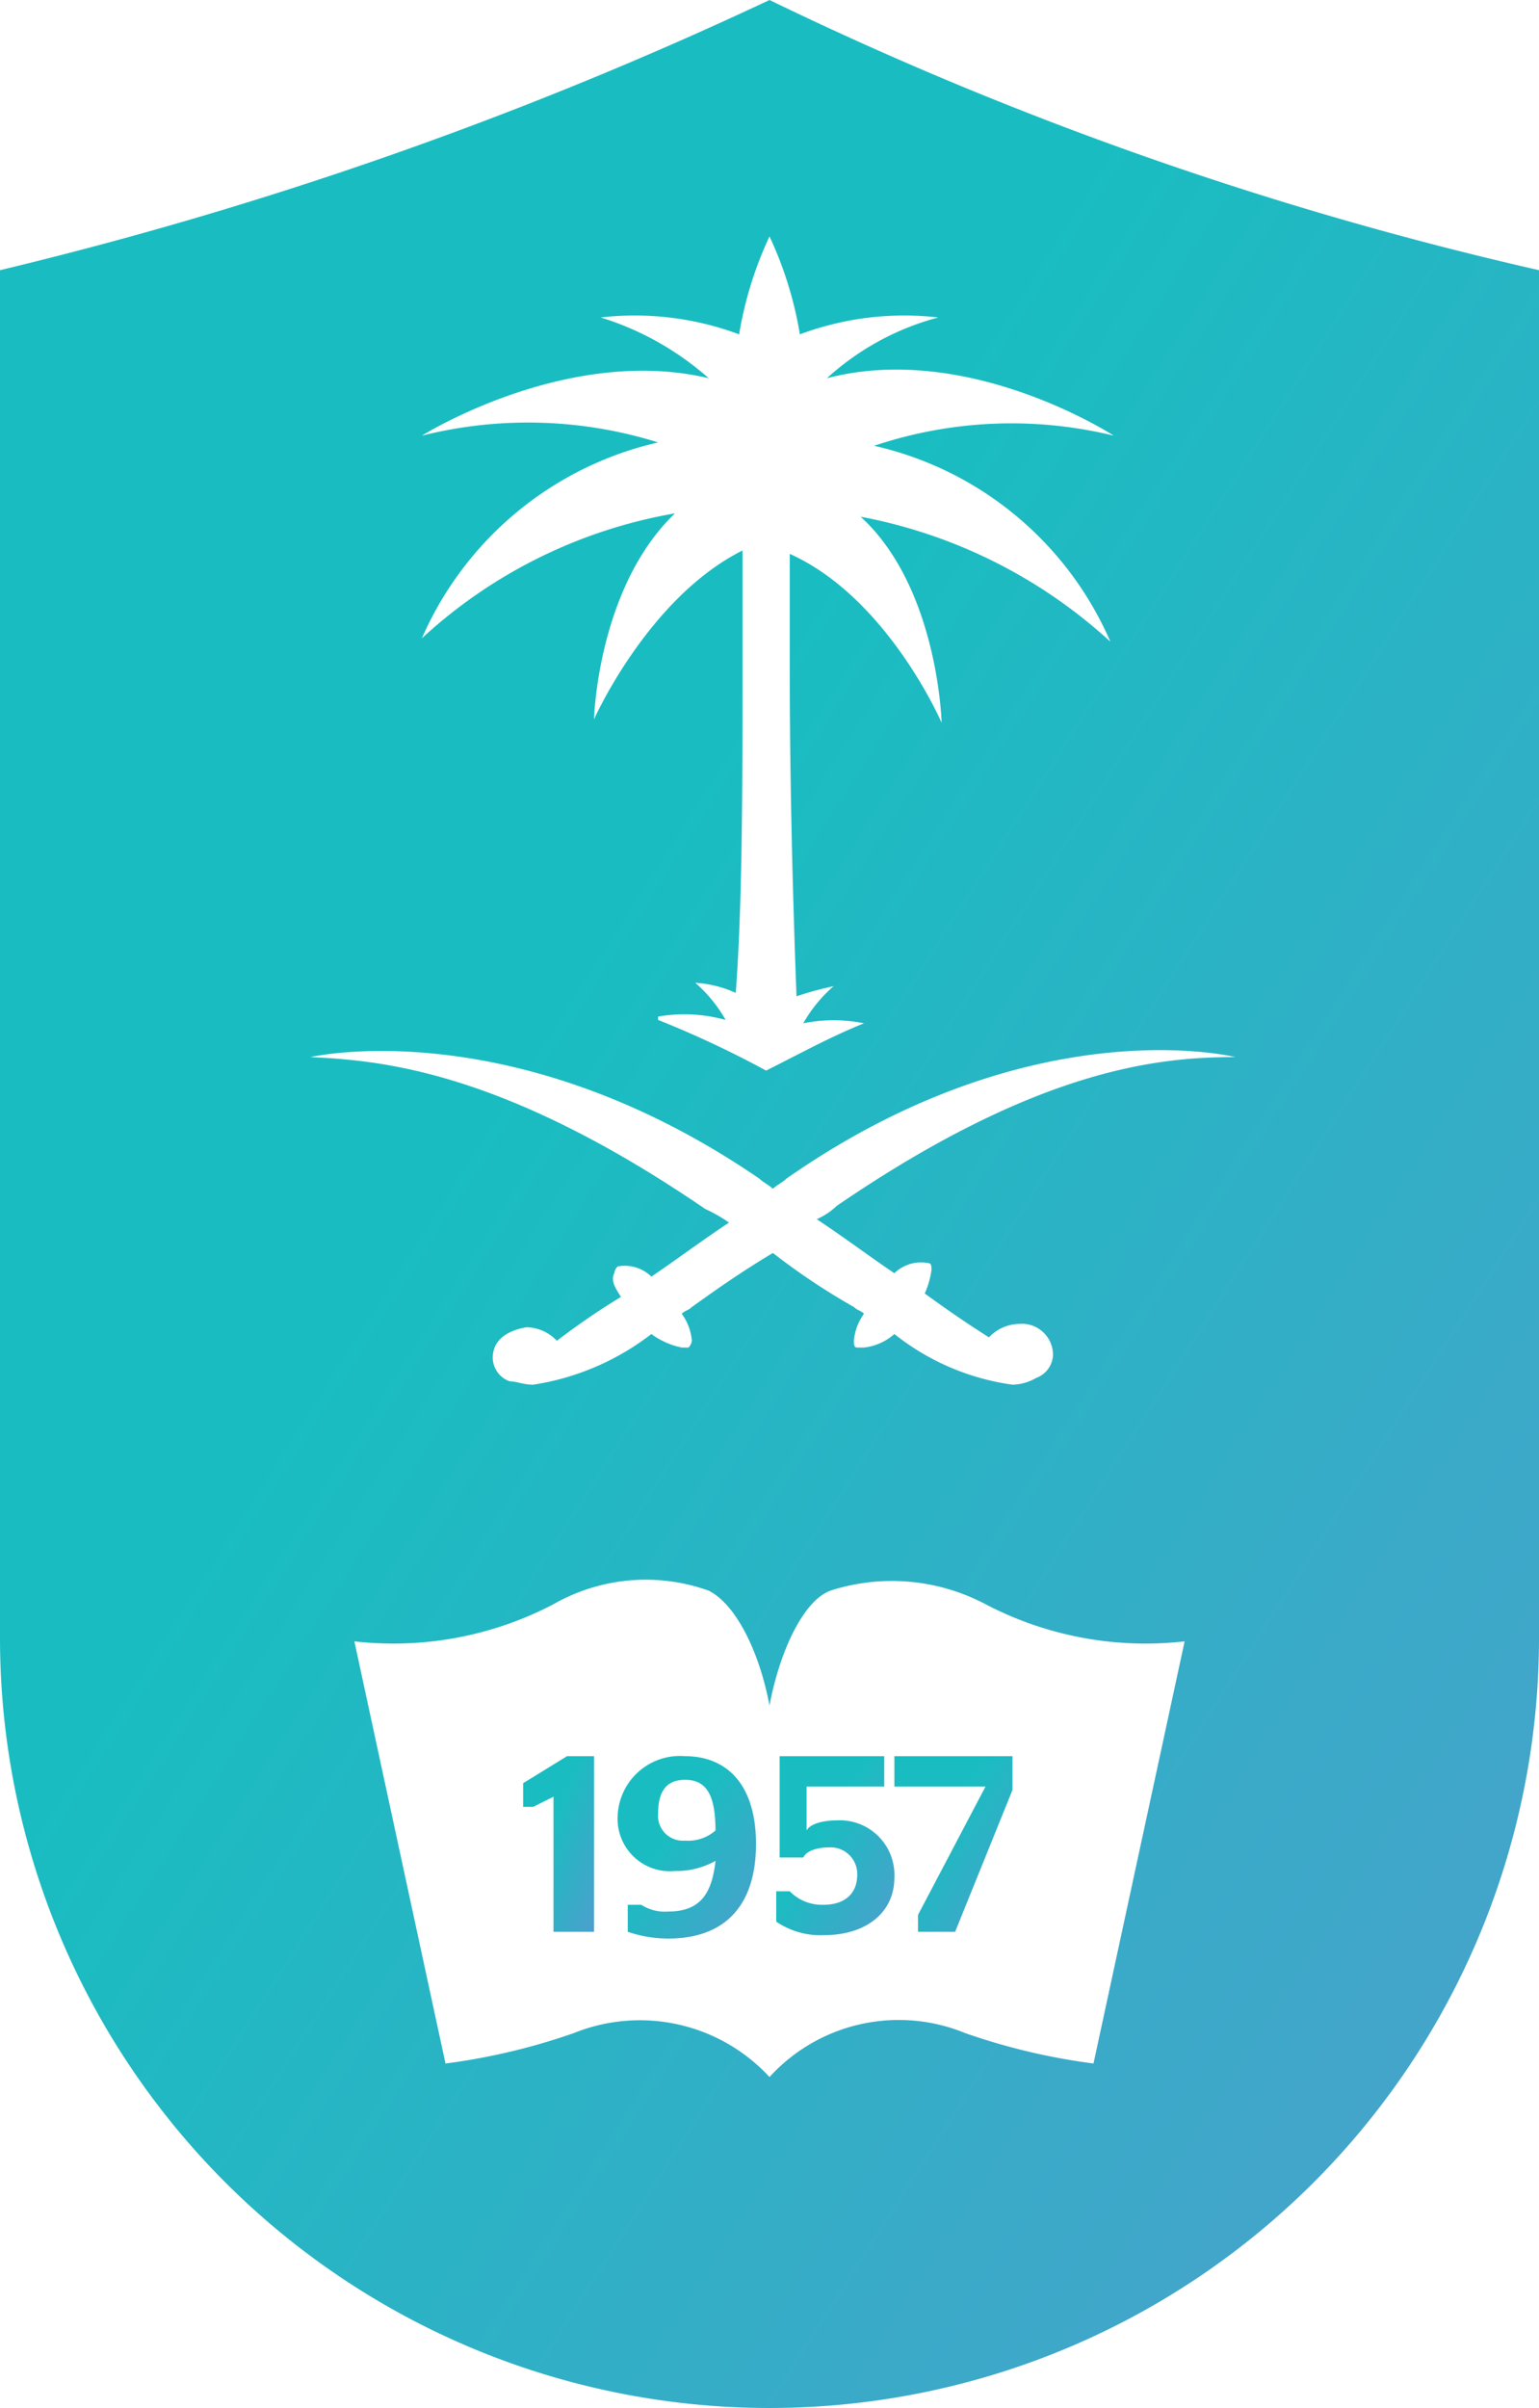 <svg xmlns="http://www.w3.org/2000/svg" xmlns:xlink="http://www.w3.org/1999/xlink" width="45.6" height="71.3" viewBox="0 0 45.6 71.3">
  <defs>
    <linearGradient id="linear-gradient" x1="1.087" y1="1.182" x2="0.332" y2="0.444" gradientUnits="objectBoundingBox">
      <stop offset="0" stop-color="#5899cf"/>
      <stop offset="1" stop-color="#19bdc1"/>
    </linearGradient>
  </defs>
  <g id="KSU_1_" transform="translate(-14.7 -2.1)">
    <g id="Group_18" data-name="Group 18">
      <path id="Path_44" data-name="Path 44" d="M39.5,37.8a2.092,2.092,0,0,1-.6.4c.9.6,1.7,1.2,2.3,1.6a1.129,1.129,0,0,1,1-.3c.1,0,.1.1.1.2a2.544,2.544,0,0,1-.2.7c1.1.8,1.6,1.1,1.9,1.3a1.268,1.268,0,0,1,.9-.4.923.923,0,0,1,1,.9.752.752,0,0,1-.5.7,1.445,1.445,0,0,1-.7.2,7.2,7.2,0,0,1-3.5-1.5,1.626,1.626,0,0,1-.9.4h-.2c-.1,0-.1-.1-.1-.2a1.6,1.6,0,0,1,.3-.8c-.1-.1-.2-.1-.3-.2h0a19.876,19.876,0,0,1-2.4-1.6c-1,.6-1.7,1.1-2.4,1.6h0c-.1.1-.2.1-.3.2a1.6,1.6,0,0,1,.3.8.349.349,0,0,1-.1.2h-.2a2.263,2.263,0,0,1-.9-.4,7.611,7.611,0,0,1-3.5,1.5c-.3,0-.5-.1-.7-.1a.752.752,0,0,1-.5-.7c0-.5.4-.8,1-.9a1.268,1.268,0,0,1,.9.4,21.781,21.781,0,0,1,1.9-1.3c-.2-.3-.3-.5-.2-.7a.349.349,0,0,1,.1-.2,1.129,1.129,0,0,1,1,.3c.6-.4,1.4-1,2.3-1.6a4.348,4.348,0,0,0-.7-.4c-6-4.1-9.6-4.4-11.7-4.5,0,0,6-1.4,13.3,3.6.1.1.3.2.4.3.1-.1.3-.2.4-.3,7.3-5.1,13.3-3.6,13.3-3.6-2.2,0-5.8.3-11.8,4.4Zm7.6,25.4a18.843,18.843,0,0,1-3.8-.9,5.185,5.185,0,0,0-5.8,1.3,5.229,5.229,0,0,0-5.8-1.3,18.844,18.844,0,0,1-3.8.9L25.2,50.7a10.229,10.229,0,0,0,5.9-1.1,5.518,5.518,0,0,1,4.6-.4c.8.4,1.5,1.8,1.8,3.4v0c.3-1.6,1-3.1,1.8-3.4a5.941,5.941,0,0,1,4.6.4,10.229,10.229,0,0,0,5.9,1.1L47.1,63.2ZM32.5,11.5a8.851,8.851,0,0,1,4.1.5,11.094,11.094,0,0,1,.9-2.9,11.094,11.094,0,0,1,.9,2.9,8.851,8.851,0,0,1,4.1-.5,7.9,7.9,0,0,0-3.3,1.8c4.2-1.1,8.5,1.7,8.5,1.7a12.786,12.786,0,0,0-7.1.3,10.044,10.044,0,0,1,7,5.8,15.07,15.07,0,0,0-7.4-3.7c2.3,2.1,2.4,6.1,2.4,6.1s-1.6-3.7-4.5-5v3.2c0,3.8.1,7.2.2,9.9a10.23,10.23,0,0,1,1.1-.3,4.186,4.186,0,0,0-.9,1.1,4.516,4.516,0,0,1,1.8,0h0c-1,.4-1.9.9-2.9,1.4a30.013,30.013,0,0,0-3.2-1.5v-.1a4.577,4.577,0,0,1,2,.1,4.186,4.186,0,0,0-.9-1.1,3.366,3.366,0,0,1,1.2.3c.2-2.7.2-6.1.2-9.9V18.4c-2.8,1.4-4.4,5-4.4,5s.1-3.9,2.4-6.1A14.762,14.762,0,0,0,27.2,21a10.088,10.088,0,0,1,7-5.8,12.927,12.927,0,0,0-7-.2s4.3-2.7,8.5-1.7a8.723,8.723,0,0,0-3.2-1.8Zm5-9.4a118.457,118.457,0,0,1-22.8,8V50.6a22.8,22.8,0,0,0,45.6,0V10.1a106.349,106.349,0,0,1-22.8-8Z" fill="url(#linear-gradient)"/>
      <path id="Path_45" data-name="Path 45" d="M35,56.6a.736.736,0,0,1-.8-.8c0-.6.2-1,.8-1s.9.4.9,1.5a1.222,1.222,0,0,1-.9.3Zm0-2.5a1.847,1.847,0,0,0-2,1.8,1.55,1.55,0,0,0,1.7,1.6,2.375,2.375,0,0,0,1.2-.3c-.1.9-.4,1.5-1.4,1.5a1.292,1.292,0,0,1-.8-.2h-.4v.8a3.73,3.73,0,0,0,1.2.2c1.7,0,2.6-1,2.6-2.8s-.9-2.6-2.1-2.6Z" fill="url(#linear-gradient)"/>
      <path id="Path_46" data-name="Path 46" d="M30.2,54.9v.7h.3l.6-.3v4h1.2V54.1h-.8Z" fill="url(#linear-gradient)"/>
      <path id="Path_47" data-name="Path 47" d="M39.5,56c-.4,0-.8.1-.9.3h0V55h2.3v-.9H37.8v3h.7c.1-.2.4-.3.8-.3a.789.789,0,0,1,.8.8c0,.6-.4.9-1,.9a1.333,1.333,0,0,1-1-.4h-.4V59a2.331,2.331,0,0,0,1.4.4c1.3,0,2.1-.7,2.1-1.7A1.62,1.62,0,0,0,39.5,56Z" fill="url(#linear-gradient)"/>
      <path id="Path_48" data-name="Path 48" d="M41.2,55h2.7l-2,3.8v.5H43l1.7-4.2v-1H41.2Z" fill="url(#linear-gradient)"/>
    </g>
  </g>
</svg>
